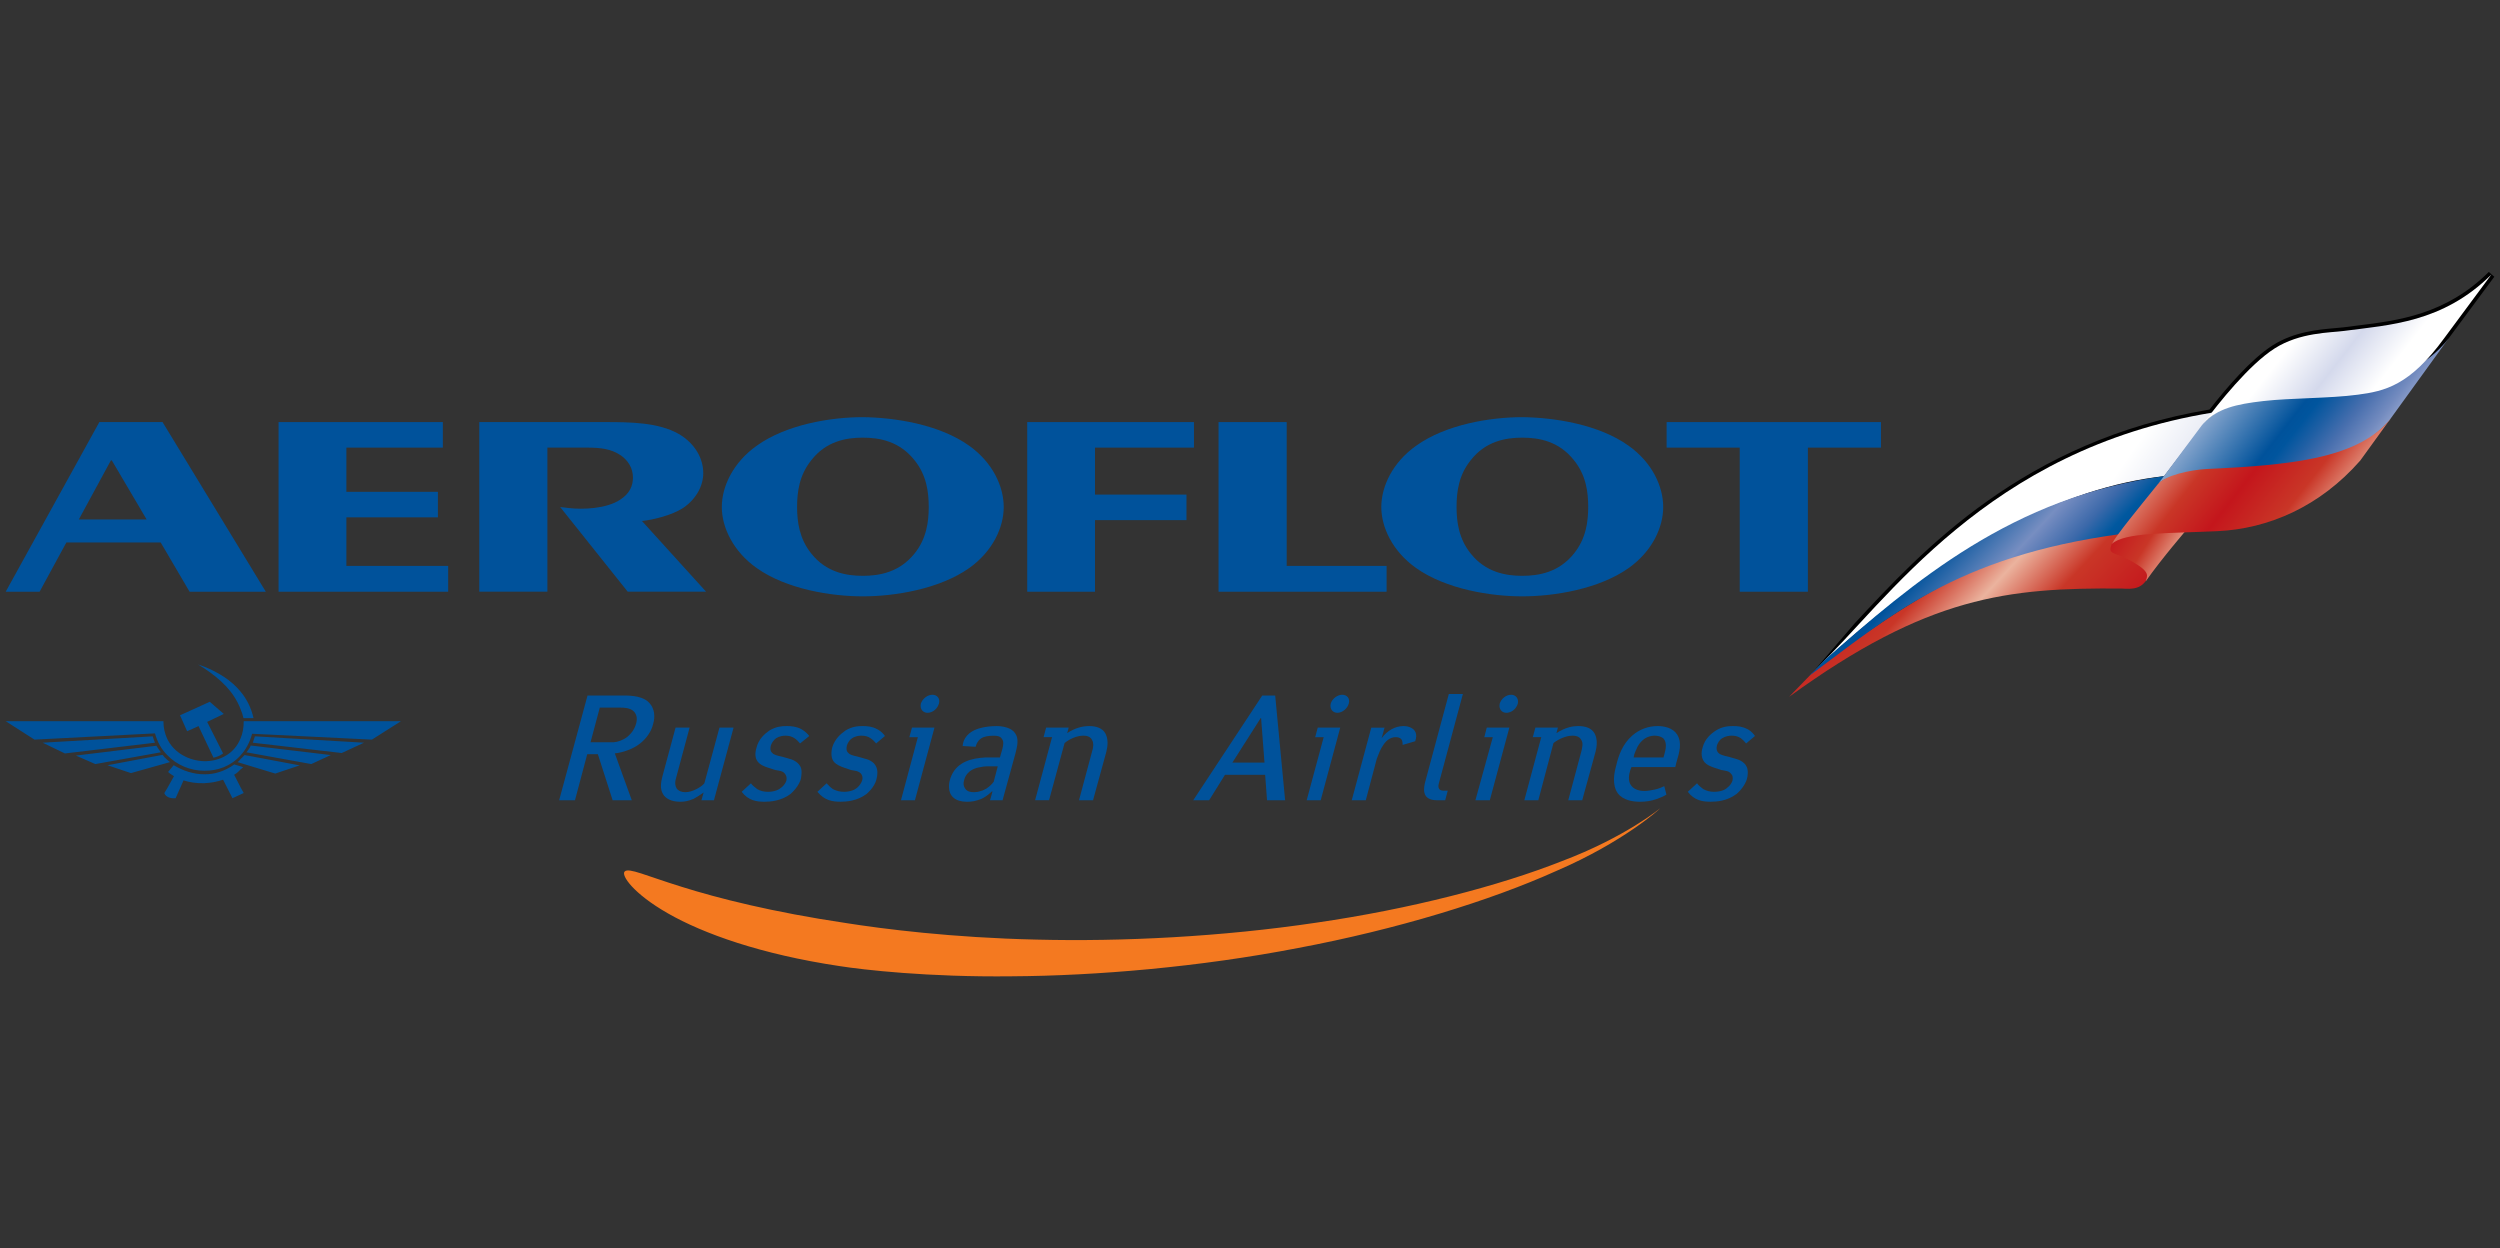 <?xml version="1.0" encoding="utf-8"?>
<!-- Generator: Adobe Illustrator 16.0.0, SVG Export Plug-In . SVG Version: 6.00 Build 0)  -->
<!DOCTYPE svg PUBLIC "-//W3C//DTD SVG 1.1//EN" "http://www.w3.org/Graphics/SVG/1.1/DTD/svg11.dtd">
<svg version="1.1"
	 id="Layer_1" xmlns:rdf="http://www.w3.org/1999/02/22-rdf-syntax-ns#" xmlns:cc="http://creativecommons.org/ns#" xmlns:svg="http://www.w3.org/2000/svg" xmlns:inkscape="http://www.inkscape.org/namespaces/inkscape" xmlns:sodipodi="http://sodipodi.sourceforge.net/DTD/sodipodi-0.dtd" xmlns:dc="http://purl.org/dc/elements/1.1/" sodipodi:docname="AJAX.svg" inkscape:version="0.48.1 "
	 xmlns="http://www.w3.org/2000/svg" xmlns:xlink="http://www.w3.org/1999/xlink" x="0px" y="0px" width="250.333px" height="125px"
	 viewBox="17.466 -13.37 250.333 125" enable-background="new 17.466 -13.37 250.333 125" xml:space="preserve">
<rect x="17.466" y="-13.37" width="250.333" height="125" fill="#333333" stroke="none"/>
<sodipodi:namedview  bordercolor="#666666" inkscape:zoom="8.7486948" pagecolor="#ffffff" fit-margin-left="0" objecttolerance="10" showgrid="false" inkscape:cx="247.11667" inkscape:cy="40.949792" fit-margin-top="0" guidetolerance="10" gridtolerance="10" borderopacity="1" inkscape:current-layer="g3" inkscape:window-maximized="1" inkscape:window-y="-8" inkscape:window-x="-8" fit-margin-bottom="0" fit-margin-right="0" inkscape:pageopacity="0" inkscape:window-height="1004" inkscape:window-width="1280" inkscape:pageshadow="2" id="namedview198">
	</sodipodi:namedview>
<g id="g3" transform="translate(-0.667,-0.869)">
	<g id="g41">
		<path id="path43" inkscape:connector-curvature="0" fill="#00529B" d="M27.678,64.007l-1.942-0.85l8.057-0.982
			c0.144,0.232,0.283,0.439,0.446,0.654L27.678,64.007L27.678,64.007z M49.304,64.007l1.946-0.902l-8.013-0.955
			c-0.07,0.258-0.283,0.465-0.427,0.68L49.304,64.007L49.304,64.007z M48.137,64.14l-2.442,0.818l-3.47-1.053l-0.301-0.094
			c0.116-0.09,0.211-0.184,0.301-0.305c0.146-0.115,0.264-0.283,0.399-0.402L48.137,64.14L48.137,64.14z M54.578,61.868
			l-2.229,1.033l-8.901-1.033c0.072-0.207,0.143-0.42,0.209-0.637L54.578,61.868L54.578,61.868z M55.373,61.56l2.907-1.846H42.536
			c0,0.658-0.096,1.223-0.312,1.709c-0.604,1.568-2.125,2.32-3.649,2.299c-1.497-0.045-3.023-0.82-3.702-2.252
			c-0.236-0.52-0.376-1.072-0.376-1.756H18.703l2.882,1.846l12.067-0.625c0.233,0.861,0.661,1.613,1.221,2.168
			c0.963,1.016,2.341,1.572,3.702,1.572c1.336,0.027,2.692-0.463,3.649-1.543c0.52-0.561,0.917-1.287,1.153-2.16L55.373,61.56
			L55.373,61.56z M42.225,66.343l0.312,0.564l-0.312,0.143l-0.815,0.377l-0.937-1.855c-0.587,0.205-1.237,0.324-1.897,0.35
			c-0.704,0.023-1.434-0.074-2.065-0.281l-0.792,1.787c-0.261,0.02-0.612,0-0.845-0.168c-0.119-0.074-0.236-0.188-0.284-0.352
			l0.284-0.471l0.679-1.217c-0.213-0.145-0.398-0.236-0.589-0.424l0.563-0.678c0.966,0.586,2.017,0.91,3.05,0.91
			c1.032,0.025,2.059-0.305,3.02-0.982l0.629,0.188l0.264,0.096c-0.094,0.068-0.166,0.135-0.264,0.209
			c-0.184,0.186-0.348,0.373-0.647,0.537L42.225,66.343L42.225,66.343z M42.225,56.757c0.61,0.725,1.061,1.619,1.295,2.65h-1.006
			c-0.073-0.305-0.166-0.609-0.289-0.891c-0.672-1.781-2.058-3.045-3.649-4.1c-0.212-0.121-0.4-0.258-0.61-0.375
			c0.21,0.07,0.398,0.139,0.61,0.211C40.026,54.837,41.314,55.636,42.225,56.757L42.225,56.757z M39.508,63.368
			c0.264-0.047,0.659-0.189,0.965-0.424l-1.598-3.162l1.665-0.795l-1.402-1.217l-0.562,0.256l-2.416,1.098l0.71,1.594l1.143-0.512
			L39.508,63.368L39.508,63.368z M35.154,63.812c-0.095-0.068-0.19-0.162-0.28-0.234c-0.187-0.162-0.354-0.328-0.465-0.492
			L28.9,64.124l2.345,0.787L35.154,63.812L35.154,63.812z M33.653,61.868c-0.093-0.207-0.16-0.42-0.232-0.637l-11.015,0.637
			l2.228,1.076L33.653,61.868L33.653,61.868z"/>
		<g id="g45">
			<g id="g47">
				<path id="path49" inkscape:connector-curvature="0" fill="#F47920" d="M102.853,79.929c3.632,0.574,10.59,1.471,19.112,1.656
					c8.506,0.215,18.505-0.283,27.953-1.693c9.449-1.371,18.304-3.674,24.593-6.158c6.338-2.387,9.879-5.297,9.864-5.309
					c0.036,0.016-3.659,3.381-10.371,6.27c-6.644,3-16.023,5.875-25.902,7.732c-9.866,1.91-20.215,2.781-28.634,2.832
					c-8.417,0.1-14.956-0.66-17.248-1.02c-7.917-1.18-13.671-3.262-17.183-5.268c-3.544-2.02-4.724-3.846-4.355-4.203
					c0.392-0.42,2.158,0.434,5.732,1.537C89.991,77.429,95.437,78.825,102.853,79.929L102.853,79.929z"/>
			</g>
		</g>
		<g id="g51">
			<path id="path53" inkscape:connector-curvature="0" d="M254.139,20.104l-1.349,0.172l-0.865,0.082
				c-1.623,0.141-4.071,0.349-6.231,1.726c-2.143,1.368-4.599,4.224-6.313,6.422c-18.61,3.117-28.813,14.142-35.564,21.447
				l-4.232,4.939l0.71-0.221c12.681-11.701,23.991-17.959,34.581-19.129l0.158-0.018l1.409-1.841l2.969-3.892
				c1.221-1.099,2.909-1.487,5.395-1.771l4.337-0.278l5.136-0.36c2.932-0.392,5.452-1.068,8.909-5.818l4.709-6.356l-0.553-0.479
				C263.025,19.01,258.304,19.591,254.139,20.104z M254.228,20.83c3.61-0.443,7.612-1.084,11.477-3.895
				c-1.395,1.883-3.109,4.198-3.109,4.198c-3.294,4.524-5.564,5.143-8.415,5.523c0,0.003-5.069,0.354-5.069,0.354l-4.387,0.283
				c-1.855,0.21-3.203,0.604-4.389,1.194c1.65-2.077,3.84-4.564,5.757-5.786c2.004-1.282,4.345-1.48,5.895-1.613l0.901-0.09
				C252.888,20.999,254.228,20.83,254.228,20.83z M238.807,29.384c-0.334,0.43-2.945,3.854-2.945,3.854s-1.073,1.402-1.23,1.606
				c-9.048,1.042-18.599,5.752-29.03,14.27C212.192,42.035,221.962,32.432,238.807,29.384z M252.888,20.999L252.888,20.999h0.005
				H252.888z"/>
			
				<linearGradient id="path66_1_" gradientUnits="userSpaceOnUse" x1="-2884.758" y1="3562.119" x2="-2814.206" y2="3496.329" gradientTransform="matrix(0.246 0 0 -0.246 916.993 916.174)">
				<stop  offset="0.006" style="stop-color:#C4161C"/>
				<stop  offset="0.3" style="stop-color:#C93627"/>
				<stop  offset="0.5" style="stop-color:#EBB39E"/>
				<stop  offset="0.719" style="stop-color:#C93627"/>
				<stop  offset="1" style="stop-color:#C4161C"/>
			</linearGradient>
			<path id="path66" inkscape:connector-curvature="0" fill="url(#path66_1_)" d="M200.053,54.417
				c13.457-9.836,20.693-13.74,36.68-13.883l-3.444,4.645c-0.648,1.379-1.654,1.314-2.713,1.252
				c-11.429-0.092-19.411,0.762-33.295,10.842L200.053,54.417L200.053,54.417z"/>
			
				<linearGradient id="path77_1_" gradientUnits="userSpaceOnUse" x1="-2884.024" y1="3590.254" x2="-2765.579" y2="3507.318" gradientTransform="matrix(0.246 0 0 -0.246 916.993 916.174)">
				<stop  offset="0" style="stop-color:#FFFFFF"/>
				<stop  offset="0.343" style="stop-color:#FFFFFF"/>
				<stop  offset="0.55" style="stop-color:#FFFFFF"/>
				<stop  offset="0.91" style="stop-color:#C2CAE3"/>
			</linearGradient>
			<path id="path77" inkscape:connector-curvature="0" fill="url(#path77_1_)" d="M200.043,54.401
				c13.544-12.495,24.852-18.123,34.792-19.222c0.881-1.166,3.918-5.066,4.836-6.365C217.009,32.515,206.991,47.853,200.043,54.401z
				"/>
			
				<linearGradient id="path92_1_" gradientUnits="userSpaceOnUse" x1="-2865.02" y1="3558.976" x2="-2822.474" y2="3519.301" gradientTransform="matrix(0.246 0 0 -0.246 916.993 916.174)">
				<stop  offset="0.107" style="stop-color:#00529B"/>
				<stop  offset="0.5" style="stop-color:#778EC1"/>
				<stop  offset="0.52" style="stop-color:#728ABF"/>
				<stop  offset="0.728" style="stop-color:#3C69AA"/>
				<stop  offset="0.881" style="stop-color:#00589F"/>
				<stop  offset="0.961" style="stop-color:#00529B"/>
			</linearGradient>
			<path id="path92" inkscape:connector-curvature="0" fill="url(#path92_1_)" d="M200.74,53.687
				c-0.269,0.256-1.203,1.266-1.472,1.506c7.947-5.861,14.603-11.961,31.18-14.216c0.825-0.936,3.237-4.108,4.374-5.798
				C219.71,37.233,209.826,45.671,200.74,53.687L200.74,53.687z"/>
			
				<linearGradient id="path101_1_" gradientUnits="userSpaceOnUse" x1="-2792.158" y1="3562.094" x2="-2766.958" y2="3546.347" gradientTransform="matrix(0.246 0 0 -0.246 916.993 916.174)">
				<stop  offset="0.006" style="stop-color:#C4161C"/>
				<stop  offset="0.494" style="stop-color:#C93627"/>
				<stop  offset="1" style="stop-color:#EBB39E"/>
			</linearGradient>
			<path id="path101" inkscape:connector-curvature="0" fill="url(#path101_1_)" d="M232.988,45.714
				c0.146-0.512,0.503-0.893-1.178-1.883c-1.976-1.164-2.659-0.676-2.223-1.859c0.324-0.898,4.571-2.688,7.67-1.638
				C237.257,40.335,234.508,43.521,232.988,45.714z"/>
			
				<linearGradient id="path120_1_" gradientUnits="userSpaceOnUse" x1="-93.745" y1="585.834" x2="-75.221" y2="571.875" gradientTransform="matrix(0.984 0.019 0.019 -0.984 320.428 599.743)">
				<stop  offset="0.073" style="stop-color:#C2CAE3"/>
				<stop  offset="0.5" style="stop-color:#00529B"/>
				<stop  offset="0.545" style="stop-color:#00559E"/>
				<stop  offset="0.616" style="stop-color:#1F5FA4"/>
				<stop  offset="0.703" style="stop-color:#486FAE"/>
				<stop  offset="0.803" style="stop-color:#738BBF"/>
				<stop  offset="0.913" style="stop-color:#ABB7D9"/>
				<stop  offset="0.949" style="stop-color:#C2CAE3"/>
			</linearGradient>
			<path id="path120" inkscape:connector-curvature="0" fill="url(#path120_1_)" d="M244.891,27.352
				c-3.098,0.415-5.053,1.187-6.296,2.753l-4.329,5.797c0.944-0.844,3.798-1.259,6.889-1.338l0.435,0.007
				c0.127-0.007,0.26,0,0.393-0.007c0.436-0.011,0.897-0.033,1.38-0.044c4.385-0.171,10.472-0.79,14.023-4.931l5.325-7.363
				l0.637-0.877C258.722,27.442,248.171,26.915,244.891,27.352L244.891,27.352z"/>
			
				<linearGradient id="path133_1_" gradientUnits="userSpaceOnUse" x1="-98.682" y1="578.406" x2="-81.126" y2="565.177" gradientTransform="matrix(0.984 0.019 0.019 -0.984 320.428 599.743)">
				<stop  offset="0.056" style="stop-color:#EBB39E"/>
				<stop  offset="0.328" style="stop-color:#C93627"/>
				<stop  offset="0.517" style="stop-color:#C4161C"/>
				<stop  offset="0.747" style="stop-color:#C93627"/>
				<stop  offset="0.961" style="stop-color:#EBB39E"/>
			</linearGradient>
			<path id="path133" inkscape:connector-curvature="0" fill="url(#path133_1_)" d="M247.463,33.794
				c-3.326,0.466-7.128,0.604-8.22,0.659c-1.861,0.082-4.34,0.678-5.022,1.507c-2.09,2.596-4.091,5.016-4.632,6.012
				c1.275-1.178,5.475-1.05,10.568-1.285c5.089-0.232,10.246-2.432,14.312-7.068l3.091-4.27
				C255.491,32.003,251.847,33.182,247.463,33.794z"/>
			
				<linearGradient id="path146_1_" gradientUnits="userSpaceOnUse" x1="-89.26" y1="592.084" x2="-70.433" y2="577.897" gradientTransform="matrix(0.984 0.019 0.019 -0.984 320.428 599.743)">
				<stop  offset="0" style="stop-color:#FFFFFF"/>
				<stop  offset="0.3" style="stop-color:#FFFFFF"/>
				<stop  offset="0.506" style="stop-color:#D4D9EC"/>
				<stop  offset="0.7" style="stop-color:#FFFFFF"/>
				<stop  offset="1" style="stop-color:#FFFFFF"/>
			</linearGradient>
			<path id="path146" inkscape:connector-curvature="0" fill="url(#path146_1_)" d="M252.838,20.637
				c-1.353,0.183-4.407,0.133-6.945,1.756c-2.545,1.623-5.608,5.472-7.114,7.498c1.399-1.497,3.259-1.923,5.985-2.232
				c2.726-0.314,6.664-0.261,9.464-0.638c2.69-0.358,5.191-0.898,8.662-5.67l4.711-6.358
				C262.718,19.828,257.385,20.029,252.838,20.637L252.838,20.637z"/>
		</g>
		<g id="g148">
			<polygon id="polygon150" fill="#00529B" points="52.818,44.165 52.818,39.302 61.98,39.302 61.98,36.748 52.818,36.748 
				52.818,32.32 62.476,32.32 62.476,29.764 46.026,29.764 46.026,46.749 63.01,46.749 63.01,46.749 63.01,44.165 			"/>
			<path id="path152" inkscape:connector-curvature="0" fill="#00529B" d="M72.945,46.749V32.32h3.99
				c1.216,0,2.338,0.091,3.362,0.775c0.745,0.531,1.214,1.286,1.214,2.221c0,0.781-0.278,1.585-1.307,2.238
				c-1.34,0.873-3.675,0.992-5.139,0.815l-0.841-0.1l6.763,8.479h7.848l-6.419-7.077c1.15-0.126,2.994-0.583,4.112-1.302
				c1.339-0.908,2.024-2.247,2.024-3.496c0-1.4-0.752-2.922-2.459-3.924c-2.029-1.15-4.798-1.185-7.353-1.185H66.124v16.983H72.945
				L72.945,46.749z"/>
			<polygon id="polygon154" fill="#00529B" points="127.779,37.025 127.779,32.32 137.688,32.32 137.688,29.764 120.992,29.764 
				120.992,46.749 127.779,46.749 127.779,46.749 127.779,39.581 136.938,39.581 136.938,37.025 			"/>
			<polygon id="polygon156" fill="#00529B" points="140.149,29.764 140.149,46.749 156.977,46.749 156.977,44.165 146.973,44.165 
				146.973,29.764 146.973,29.764 			"/>
			<polygon id="polygon158" fill="#00529B" points="206.48,29.764 185.017,29.764 185.017,32.32 185.017,32.32 192.337,32.32 
				192.337,46.749 199.163,46.749 199.163,32.32 206.48,32.32 			"/>
			<path id="path160" inkscape:connector-curvature="0" fill="#00529B" d="M170.559,29.271c-3.177,0-7.631,0.718-10.623,2.861
				c-2.373,1.683-3.488,4.088-3.488,6.138c0,2.028,1.115,4.43,3.488,6.112c2.992,2.113,7.446,2.832,10.623,2.832
				s7.664-0.719,10.653-2.832c2.37-1.682,3.464-4.083,3.464-6.112c0-2.05-1.094-4.456-3.464-6.138
				C178.223,29.989,173.736,29.301,170.559,29.271L170.559,29.271z M170.559,45.159c-1.683,0-3.677-0.375-5.146-2.215
				c-1.213-1.494-1.43-3.21-1.43-4.675c0-1.523,0.217-3.208,1.43-4.702c1.469-1.875,3.463-2.245,5.146-2.245
				c1.711,0,3.68,0.37,5.166,2.245c1.221,1.494,1.44,3.179,1.44,4.702c0,1.465-0.22,3.181-1.44,4.675
				C174.239,44.786,172.27,45.159,170.559,45.159L170.559,45.159z"/>
			<path id="path162" inkscape:connector-curvature="0" fill="#00529B" d="M104.524,29.271c-3.176,0-7.63,0.718-10.619,2.861
				c-2.373,1.683-3.495,4.088-3.495,6.138c0,2.028,1.122,4.43,3.495,6.112c2.989,2.113,7.444,2.832,10.619,2.832
				s7.664-0.719,10.657-2.832c2.364-1.682,3.458-4.083,3.458-6.112c0-2.05-1.094-4.456-3.458-6.138
				C112.188,29.989,107.698,29.301,104.524,29.271L104.524,29.271z M104.524,45.159c-1.683,0-3.679-0.375-5.14-2.215
				c-1.215-1.494-1.436-3.21-1.436-4.675c0-1.523,0.221-3.208,1.436-4.702c1.461-1.875,3.457-2.245,5.14-2.245
				c1.71,0,3.677,0.37,5.17,2.245c1.217,1.494,1.435,3.179,1.435,4.702c0,1.465-0.218,3.181-1.435,4.675
				C108.2,44.786,106.234,45.159,104.524,45.159L104.524,45.159z"/>
			<path id="path164" inkscape:connector-curvature="0" fill="#00529B" d="M22.098,46.749l2.681-4.931h9.444l2.894,4.931h7.632
				l-10.34-16.985h-6.327l-9.378,16.985H22.098L22.098,46.749z M26.024,39.517l3.212-5.917h0.094l3.487,5.917H26.024L26.024,39.517z
				"/>
		</g>
		<g id="g166">
			<path id="path168" inkscape:connector-curvature="0" fill="#00529B" d="M90.175,60.359l-1.512,5.576
				c-0.187,0.225-0.478,0.412-0.741,0.551c-0.406,0.221-0.811,0.338-1.183,0.338c-0.37,0-0.699-0.148-0.85-0.375
				c-0.11-0.188-0.219-0.479-0.073-0.998l1.368-5.092H85.78l-1.325,4.908c-0.111,0.445-0.297,1.219,0.106,1.811
				c0.225,0.332,0.708,0.703,1.698,0.703c0.409,0,0.816-0.07,1.337-0.295c0.329-0.191,0.694-0.408,0.994-0.631l-0.219,0.777h1.251
				l1.966-7.273H90.175L90.175,60.359z"/>
			<path id="path170" inkscape:connector-curvature="0" fill="#00529B" d="M99.167,61.198c-0.335-0.441-0.744-0.66-0.817-0.699
				c-0.471-0.252-0.993-0.297-1.442-0.297c-0.479,0-1.071,0.045-1.731,0.445c-0.482,0.336-1.072,0.85-1.289,1.703
				c-0.197,0.625-0.117,1.104,0.106,1.4c0.256,0.336,0.7,0.514,1.075,0.627l0.698,0.227c0.365,0.074,0.738,0.074,0.956,0.363
				c0.112,0.15,0.23,0.338,0.152,0.705c-0.113,0.33-0.33,0.551-0.519,0.699c-0.256,0.225-0.703,0.414-1.329,0.414
				c-0.404,0-0.738-0.082-1.069-0.268c-0.294-0.219-0.519-0.404-0.631-0.584L92.4,66.786c0.668,0.875,1.486,0.994,2.294,0.994
				c0.55,0,1.663-0.072,2.589-0.775c0.512-0.441,0.887-1.002,1.037-1.48c0.072-0.375,0.146-0.92-0.036-1.26
				c-0.263-0.514-0.854-0.734-1.187-0.811l-0.519-0.15c-0.659-0.15-0.957-0.221-1.107-0.406c-0.144-0.105-0.26-0.328-0.144-0.773
				c0.066-0.182,0.223-0.482,0.511-0.703c0.369-0.223,0.709-0.258,0.966-0.258c0.33,0,0.625,0.078,0.887,0.258
				c0.223,0.146,0.403,0.336,0.553,0.521L99.167,61.198L99.167,61.198z"/>
			<path id="path172" inkscape:connector-curvature="0" fill="#00529B" d="M106.744,61.198c-0.299-0.441-0.703-0.66-0.812-0.699
				c-0.44-0.252-0.965-0.297-1.403-0.297c-0.509,0-1.071,0.045-1.736,0.445c-0.481,0.336-1.073,0.85-1.331,1.703
				c-0.141,0.625-0.073,1.104,0.149,1.4c0.258,0.336,0.743,0.514,1.069,0.627l0.665,0.227c0.369,0.074,0.743,0.074,0.999,0.363
				c0.11,0.15,0.221,0.338,0.11,0.705c-0.11,0.33-0.329,0.551-0.482,0.699c-0.259,0.225-0.698,0.414-1.329,0.414
				c-0.405,0-0.735-0.082-1.105-0.268c-0.299-0.219-0.483-0.404-0.631-0.584l-0.923,0.852c0.71,0.875,1.519,0.994,2.327,0.994
				c0.559,0,1.661-0.072,2.589-0.775c0.518-0.441,0.887-1.002,0.998-1.48c0.11-0.375,0.145-0.92-0.038-1.26
				c-0.221-0.514-0.814-0.734-1.179-0.811l-0.521-0.15c-0.632-0.15-0.918-0.221-1.073-0.406c-0.144-0.105-0.254-0.328-0.144-0.773
				c0.074-0.182,0.184-0.482,0.517-0.703c0.335-0.223,0.7-0.258,0.921-0.258c0.374,0,0.666,0.078,0.928,0.258
				c0.224,0.146,0.404,0.336,0.553,0.521L106.744,61.198L106.744,61.198z"/>
			<path id="path174" inkscape:connector-curvature="0" fill="#00529B" d="M109.453,60.359l-0.263,0.955h0.851l-1.692,6.318h1.398
				l1.957-7.273H109.453L109.453,60.359z M110.342,57.956c-0.119,0.514,0.185,0.918,0.668,0.918c0.515,0,0.991-0.406,1.14-0.918
				c0.144-0.486-0.148-0.889-0.667-0.889C111.01,57.068,110.491,57.47,110.342,57.956L110.342,57.956z"/>
			<path id="path176" inkscape:connector-curvature="0" fill="#00529B" d="M123.177,67.632l1.555-5.727
				c0.488-0.408,1.225-0.742,1.887-0.742c0.481,0,0.745,0.186,0.85,0.406c0.224,0.336,0.113,0.885,0.035,1.109l-1.328,4.953h1.406
				l1.328-4.84c0.151-0.596,0.22-1.295-0.11-1.885c-0.298-0.479-0.848-0.705-1.626-0.705c-0.477,0-1.289,0.113-2.182,0.705
				l0.151-0.549h-2.259l-0.255,0.955h0.849l-1.697,6.316h1.396V67.632z"/>
			<path id="path178" inkscape:connector-curvature="0" fill="#00529B" d="M76.964,57.142l-2.842,10.49h1.585l1.228-4.613h1.063
				l1.482,4.613h0.111h1.805l-1.698-4.693c0.779-0.08,1.815-0.443,2.439-0.926c0.697-0.516,1.223-1.256,1.398-2.031
				c0.225-0.742,0.121-1.514-0.32-2.025c-0.596-0.742-1.778-0.814-2.629-0.814h-0.995H76.964L76.964,57.142L76.964,57.142z
				 M79.592,61.825c-0.111,0-0.187,0-0.261,0h-2.067l0.927-3.469h1.401h0.706c0.223,0,0.918,0,1.291,0.371
				c0.218,0.223,0.405,0.592,0.252,1.182c-0.146,0.555-0.444,0.998-0.883,1.369C80.479,61.642,79.958,61.794,79.592,61.825
				L79.592,61.825z"/>
			<path id="path180" inkscape:connector-curvature="0" fill="#00529B" d="M116.339,63.382c-1.476,0.15-2.698,0.738-3.102,2.258
				c-0.039,0.178-0.077,0.33-0.077,0.477v0.258c0.038,0.814,0.591,1.408,1.81,1.408c0.441,0,0.886-0.072,1.369-0.268
				c0.041,0,0.076-0.027,0.145-0.066c0.483-0.223,0.846-0.594,0.963-0.701h0.072l-0.252,0.887h1.255l1.291-4.693
				c0.188-0.742,0.367-1.48-0.041-2.033c-0.334-0.518-1.18-0.705-1.84-0.705c-0.634,0-1.188,0.08-1.594,0.188
				c-1.288,0.328-1.773,1.107-1.812,1.809l1.298,0.074c0.104-0.367,0.257-0.629,0.514-0.812c0.298-0.217,0.741-0.295,1.295-0.295
				c0.299,0,0.663,0.035,0.81,0.295c0.228,0.262,0.149,0.629,0.078,0.965l-0.261,0.92h-1.035
				C116.927,63.345,116.601,63.345,116.339,63.382L116.339,63.382z M116.339,66.704c-0.223,0.084-0.443,0.119-0.668,0.119
				c-0.288,0-0.661-0.035-0.881-0.34c-0.184-0.26-0.226-0.516-0.111-0.887c0.072-0.291,0.219-0.59,0.586-0.883
				c0.223-0.148,0.52-0.336,1.074-0.404c0.183-0.045,0.405-0.078,0.67-0.078h1.033l-0.407,1.549
				c-0.225,0.299-0.444,0.48-0.707,0.666C116.71,66.566,116.522,66.673,116.339,66.704L116.339,66.704z"/>
			<path id="path182" inkscape:connector-curvature="0" fill="#00529B" d="M150.082,60.359l-0.255,0.955h0.851l-1.704,6.318h1.404
				l1.956-7.273H150.082L150.082,60.359L150.082,60.359z M151.382,57.956c-0.114,0.514,0.181,0.918,0.667,0.918
				c0.475,0,0.993-0.406,1.139-0.918c0.151-0.486-0.146-0.889-0.664-0.889C152.049,57.068,151.521,57.47,151.382,57.956
				L151.382,57.956z"/>
			<path id="path184" inkscape:connector-curvature="0" fill="#00529B" d="M155.443,60.359l-1.956,7.273h1.406l1.108-4.178
				c0.183-0.479,0.365-0.959,0.627-1.33c0.442-0.701,0.956-0.811,1.256-0.811c0.186,0,0.402,0.033,0.554,0.184
				c0.104,0.115,0.147,0.328,0.147,0.592l1.258-0.371c0.251-0.734,0-1.146-0.441-1.359c-0.23-0.113-0.485-0.156-0.743-0.156
				c-0.815,0-1.621,0.445-2.181,1.219l0.294-1.062H155.443L155.443,60.359L155.443,60.359z"/>
			<path id="path186" inkscape:connector-curvature="0" fill="#00529B" d="M163.208,56.991l-2.324,8.648
				c-0.181,0.66-0.519,1.992,1.15,1.992h0.809l0.257-0.959h-0.402c-0.7,0-0.52-0.594-0.486-0.738l2.405-8.943H163.208
				L163.208,56.991z"/>
			<path id="path188" inkscape:connector-curvature="0" fill="#00529B" d="M167.008,60.359l-0.247,0.955h0.851l-1.743,6.318h1.441
				l1.96-7.273H167.008L167.008,60.359z M168.304,57.956c-0.113,0.514,0.185,0.918,0.666,0.918c0.52,0,0.999-0.406,1.146-0.918
				c0.111-0.486-0.188-0.889-0.663-0.889C168.933,57.068,168.456,57.47,168.304,57.956L168.304,57.956z"/>
			<path id="path190" inkscape:connector-curvature="0" fill="#00529B" d="M172.171,67.632l1.514-5.727
				c0.517-0.408,1.259-0.742,1.918-0.742c0.482,0,0.744,0.186,0.853,0.406c0.258,0.336,0.075,0.885,0.038,1.109l-1.327,4.953h1.398
				l1.331-4.84c0.148-0.596,0.224-1.295-0.111-1.885c-0.29-0.479-0.85-0.705-1.621-0.705c-0.521,0-1.259,0.113-2.18,0.705
				l0.146-0.549h-2.253l-0.26,0.955h0.847l-1.695,6.318H172.171L172.171,67.632z"/>
			<path id="path192" inkscape:connector-curvature="0" fill="#00529B" d="M193.863,61.198c-0.293-0.441-0.662-0.66-0.779-0.699
				c-0.479-0.252-0.951-0.297-1.398-0.297c-0.525,0-1.074,0.045-1.735,0.445c-0.518,0.336-1.109,0.85-1.331,1.703
				c-0.193,0.625-0.074,1.104,0.142,1.4c0.227,0.336,0.706,0.514,1.04,0.627l0.701,0.227c0.365,0.074,0.742,0.074,0.953,0.363
				c0.156,0.15,0.23,0.338,0.156,0.705c-0.107,0.33-0.329,0.551-0.52,0.699c-0.225,0.225-0.666,0.414-1.328,0.414
				c-0.416,0-0.707-0.082-1.077-0.268c-0.293-0.219-0.509-0.404-0.623-0.584l-0.925,0.852c0.663,0.875,1.48,0.994,2.293,0.994
				c0.591,0,1.66-0.072,2.584-0.775c0.521-0.441,0.882-1.002,1.036-1.48c0.11-0.375,0.149-0.92-0.029-1.26
				c-0.229-0.514-0.861-0.734-1.187-0.811l-0.522-0.15c-0.62-0.15-0.922-0.221-1.105-0.406c-0.114-0.105-0.258-0.328-0.147-0.773
				c0.073-0.182,0.178-0.482,0.518-0.703c0.366-0.223,0.735-0.258,0.96-0.258c0.368,0,0.623,0.078,0.918,0.258
				c0.19,0.146,0.369,0.336,0.519,0.521L193.863,61.198L193.863,61.198z"/>
			<path id="path194" inkscape:connector-curvature="0" fill="#00529B" d="M137.615,67.632h1.59l1.591-2.553h4.021l0.188,2.553
				h1.811l-0.995-10.49h-1.294L137.615,67.632L137.615,67.632L137.615,67.632z M141.533,63.864l2.842-4.469h0.035l0.34,4.469
				H141.533L141.533,63.864z"/>
			<path id="path196" inkscape:connector-curvature="0" fill="#00529B" d="M181.494,64.31h4.389L186,63.827
				c0.292-0.969,0.585-1.961,0.075-2.771c-0.445-0.697-1.331-0.854-1.964-0.854c-0.936,0-1.833,0.336-2.546,0.961
				c-0.966,0.85-1.363,1.992-1.587,2.957c-0.221,0.777-0.447,1.957,0.145,2.809c0.552,0.732,1.557,0.852,2.254,0.852
				c0.565,0,1.089-0.082,1.631-0.268c0.292-0.105,0.66-0.254,0.989-0.438l-0.215-0.854c-0.339,0.15-0.594,0.262-0.965,0.342
				c-0.345,0.062-0.67,0.139-1.036,0.139c-0.552,0-1.034-0.186-1.287-0.512c-0.412-0.48-0.223-1.227-0.11-1.588L181.494,64.31
				L181.494,64.31L181.494,64.31z M181.712,63.345l0.074-0.326c0.153-0.377,0.335-0.967,0.808-1.377
				c0.312-0.303,0.792-0.479,1.225-0.479c0.373,0,0.735,0.113,0.926,0.334c0.327,0.445,0.179,1.072,0.039,1.553l-0.079,0.295
				H181.712L181.712,63.345z"/>
		</g>
	</g>
</g>
</svg>
